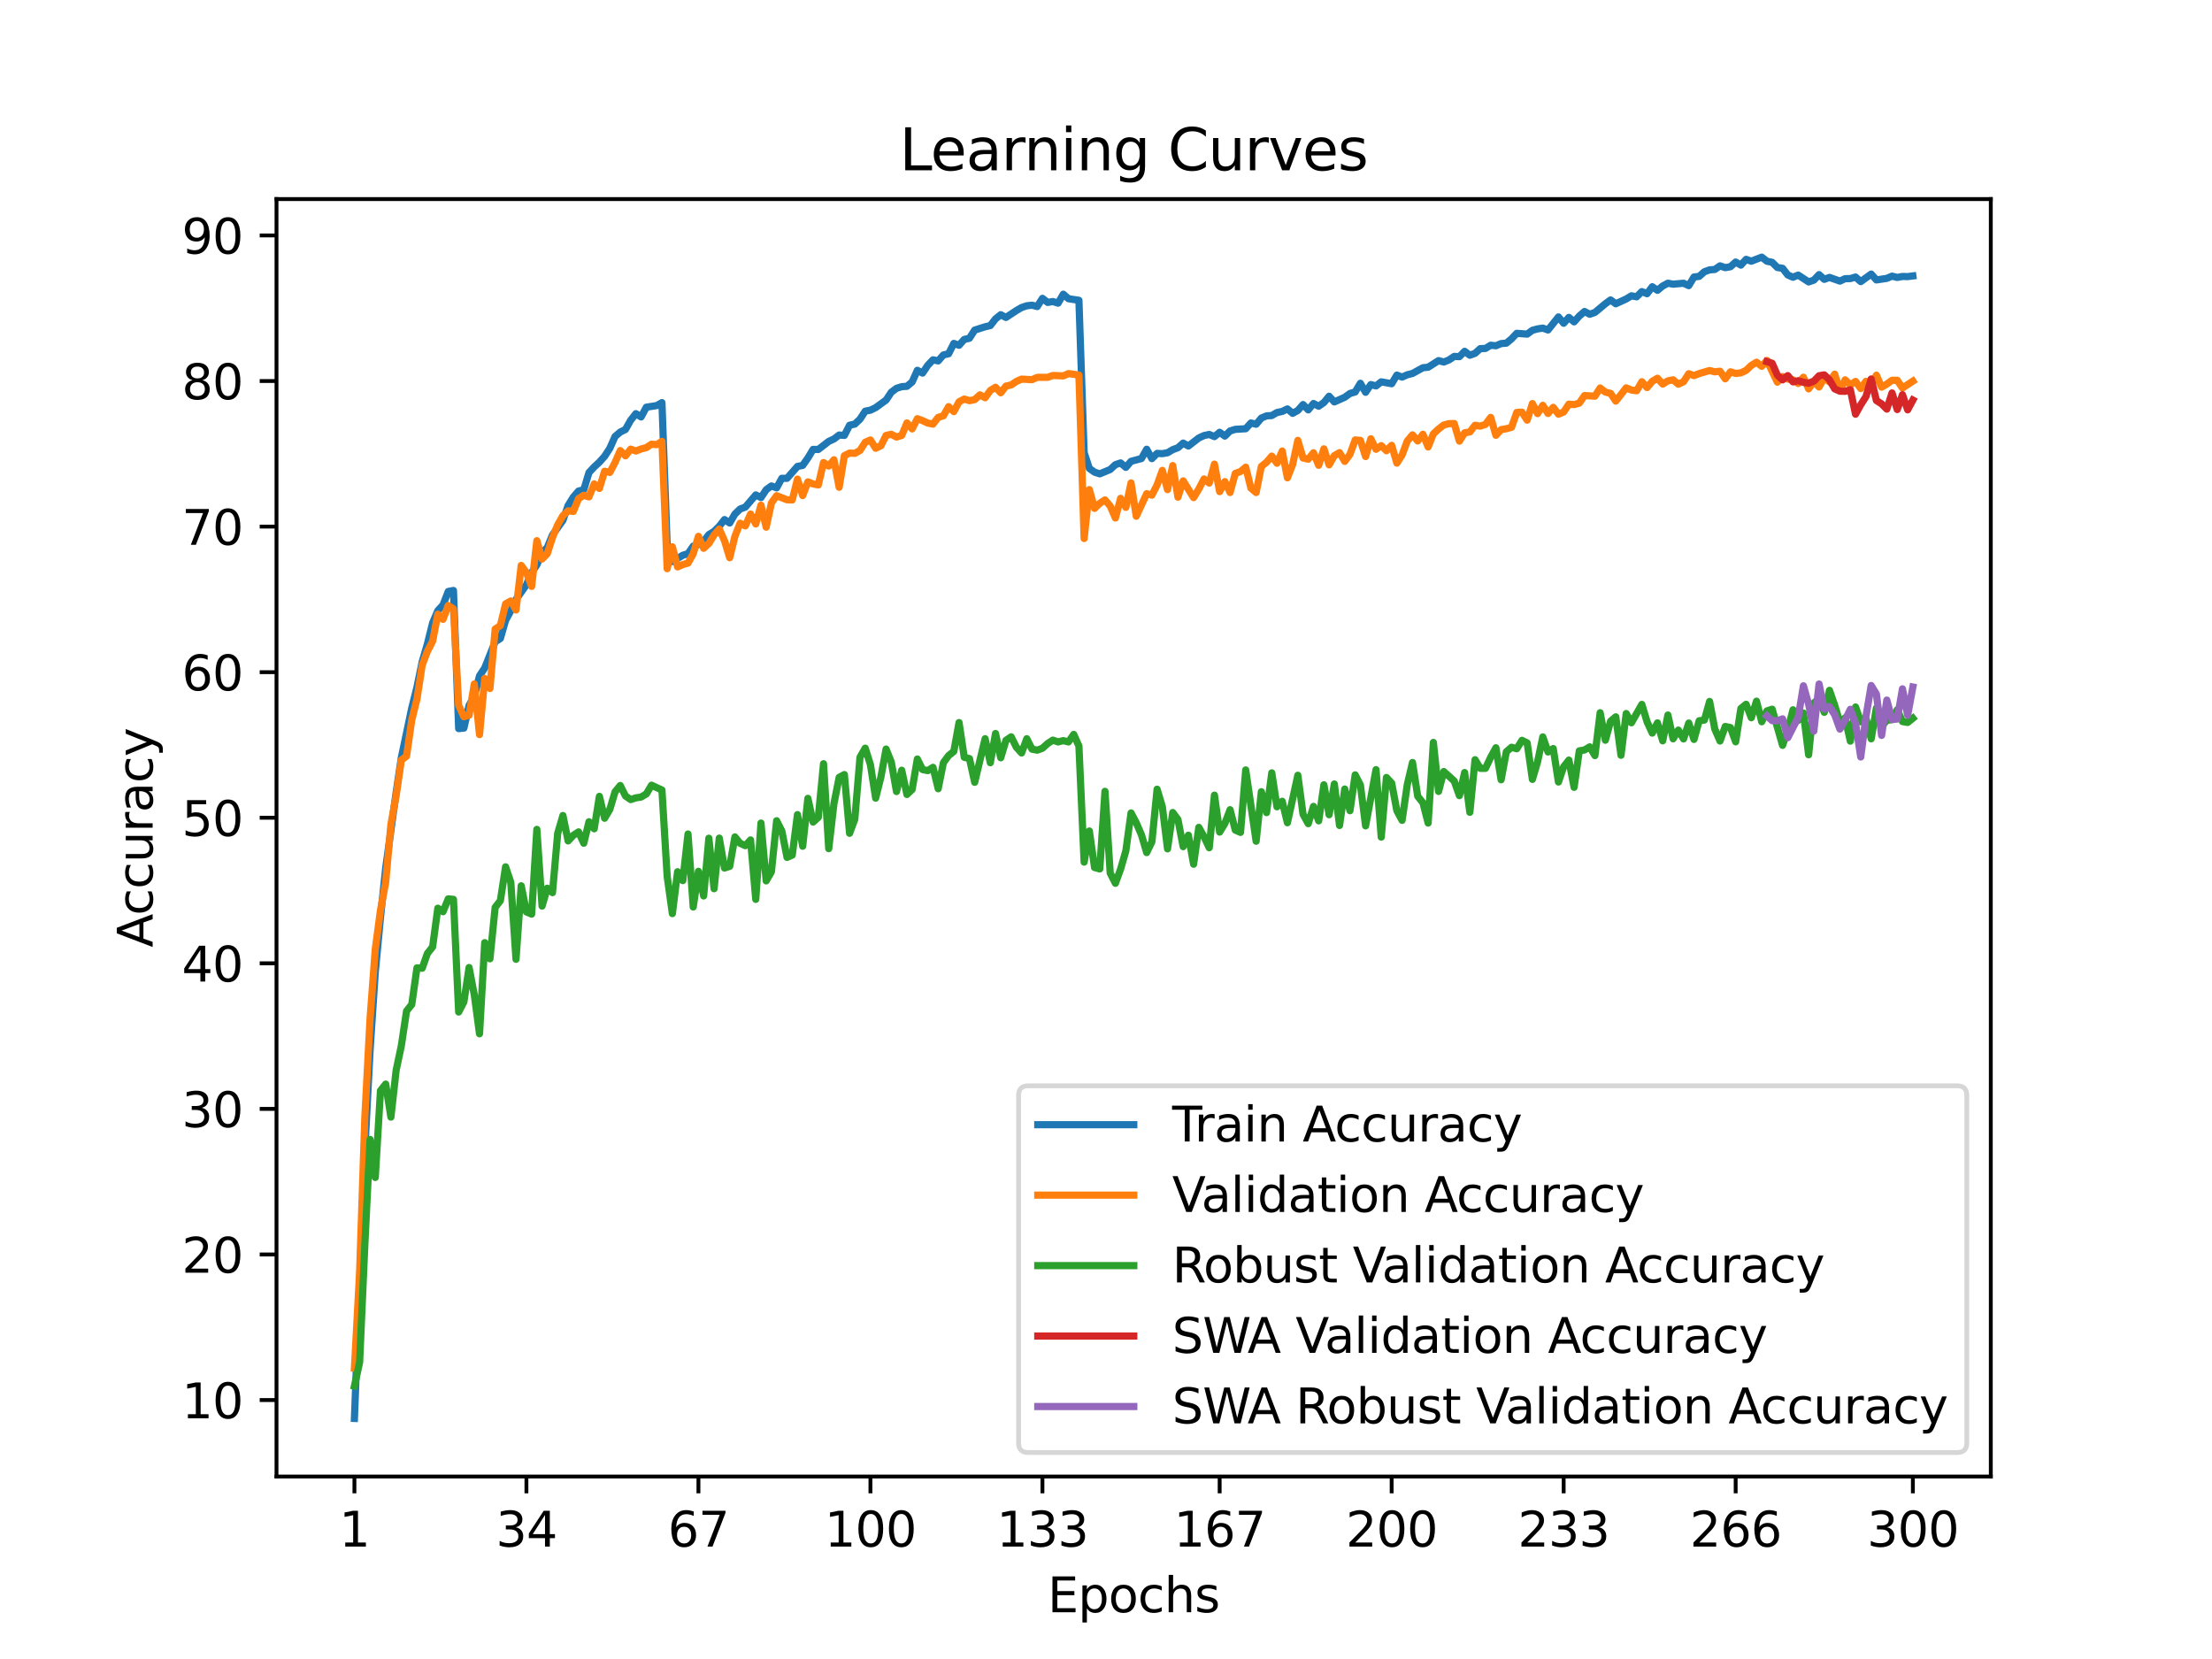 <?xml version="1.0" encoding="utf-8" standalone="no"?>
<!DOCTYPE svg PUBLIC "-//W3C//DTD SVG 1.1//EN"
  "http://www.w3.org/Graphics/SVG/1.1/DTD/svg11.dtd">
<svg xmlns:xlink="http://www.w3.org/1999/xlink" width="460.8pt" height="345.6pt" viewBox="0 0 460.8 345.6" xmlns="http://www.w3.org/2000/svg" version="1.1">
 <defs>
  <style type="text/css">*{stroke-linejoin: round; stroke-linecap: butt}</style>
 </defs>
 <g id="figure_1">
  <g id="patch_1">
   <path d="M 0 345.6 
L 460.8 345.6 
L 460.8 0 
L 0 0 
z
" style="fill: #ffffff"/>
  </g>
  <g id="axes_1">
   <g id="patch_2">
    <path d="M 57.6 307.584 
L 414.72 307.584 
L 414.72 41.472 
L 57.6 41.472 
z
" style="fill: #ffffff"/>
   </g>
   <g id="matplotlib.axis_1">
    <g id="xtick_1">
     <g id="line2d_1">
      <defs>
       <path id="m54028fb2bc" d="M 0 0 
L 0 3.5 
" style="stroke: #000000; stroke-width: 0.8"/>
      </defs>
      <g>
       <use xlink:href="#m54028fb2bc" x="73.833" y="307.584" style="stroke: #000000; stroke-width: 0.8"/>
      </g>
     </g>
     <g id="text_1">
      <!-- 1 -->
      <g transform="translate(70.651 322.182) scale(0.1 -0.1)">
       <defs>
        <path id="DejaVuSans-31" d="M 794 531 
L 1825 531 
L 1825 4091 
L 703 3866 
L 703 4441 
L 1819 4666 
L 2450 4666 
L 2450 531 
L 3481 531 
L 3481 0 
L 794 0 
L 794 531 
z
" transform="scale(0.016)"/>
       </defs>
       <use xlink:href="#DejaVuSans-31"/>
      </g>
     </g>
    </g>
    <g id="xtick_2">
     <g id="line2d_2">
      <g>
       <use xlink:href="#m54028fb2bc" x="109.664" y="307.584" style="stroke: #000000; stroke-width: 0.8"/>
      </g>
     </g>
     <g id="text_2">
      <!-- 34 -->
      <g transform="translate(103.302 322.182) scale(0.1 -0.1)">
       <defs>
        <path id="DejaVuSans-33" d="M 2597 2516 
Q 3050 2419 3304 2112 
Q 3559 1806 3559 1356 
Q 3559 666 3084 287 
Q 2609 -91 1734 -91 
Q 1441 -91 1130 -33 
Q 819 25 488 141 
L 488 750 
Q 750 597 1062 519 
Q 1375 441 1716 441 
Q 2309 441 2620 675 
Q 2931 909 2931 1356 
Q 2931 1769 2642 2001 
Q 2353 2234 1838 2234 
L 1294 2234 
L 1294 2753 
L 1863 2753 
Q 2328 2753 2575 2939 
Q 2822 3125 2822 3475 
Q 2822 3834 2567 4026 
Q 2313 4219 1838 4219 
Q 1578 4219 1281 4162 
Q 984 4106 628 3988 
L 628 4550 
Q 988 4650 1302 4700 
Q 1616 4750 1894 4750 
Q 2613 4750 3031 4423 
Q 3450 4097 3450 3541 
Q 3450 3153 3228 2886 
Q 3006 2619 2597 2516 
z
" transform="scale(0.016)"/>
        <path id="DejaVuSans-34" d="M 2419 4116 
L 825 1625 
L 2419 1625 
L 2419 4116 
z
M 2253 4666 
L 3047 4666 
L 3047 1625 
L 3713 1625 
L 3713 1100 
L 3047 1100 
L 3047 0 
L 2419 0 
L 2419 1100 
L 313 1100 
L 313 1709 
L 2253 4666 
z
" transform="scale(0.016)"/>
       </defs>
       <use xlink:href="#DejaVuSans-33"/>
       <use xlink:href="#DejaVuSans-34" x="63.623"/>
      </g>
     </g>
    </g>
    <g id="xtick_3">
     <g id="line2d_3">
      <g>
       <use xlink:href="#m54028fb2bc" x="145.496" y="307.584" style="stroke: #000000; stroke-width: 0.8"/>
      </g>
     </g>
     <g id="text_3">
      <!-- 67 -->
      <g transform="translate(139.133 322.182) scale(0.1 -0.1)">
       <defs>
        <path id="DejaVuSans-36" d="M 2113 2584 
Q 1688 2584 1439 2293 
Q 1191 2003 1191 1497 
Q 1191 994 1439 701 
Q 1688 409 2113 409 
Q 2538 409 2786 701 
Q 3034 994 3034 1497 
Q 3034 2003 2786 2293 
Q 2538 2584 2113 2584 
z
M 3366 4563 
L 3366 3988 
Q 3128 4100 2886 4159 
Q 2644 4219 2406 4219 
Q 1781 4219 1451 3797 
Q 1122 3375 1075 2522 
Q 1259 2794 1537 2939 
Q 1816 3084 2150 3084 
Q 2853 3084 3261 2657 
Q 3669 2231 3669 1497 
Q 3669 778 3244 343 
Q 2819 -91 2113 -91 
Q 1303 -91 875 529 
Q 447 1150 447 2328 
Q 447 3434 972 4092 
Q 1497 4750 2381 4750 
Q 2619 4750 2861 4703 
Q 3103 4656 3366 4563 
z
" transform="scale(0.016)"/>
        <path id="DejaVuSans-37" d="M 525 4666 
L 3525 4666 
L 3525 4397 
L 1831 0 
L 1172 0 
L 2766 4134 
L 525 4134 
L 525 4666 
z
" transform="scale(0.016)"/>
       </defs>
       <use xlink:href="#DejaVuSans-36"/>
       <use xlink:href="#DejaVuSans-37" x="63.623"/>
      </g>
     </g>
    </g>
    <g id="xtick_4">
     <g id="line2d_4">
      <g>
       <use xlink:href="#m54028fb2bc" x="181.327" y="307.584" style="stroke: #000000; stroke-width: 0.8"/>
      </g>
     </g>
     <g id="text_4">
      <!-- 100 -->
      <g transform="translate(171.783 322.182) scale(0.1 -0.1)">
       <defs>
        <path id="DejaVuSans-30" d="M 2034 4250 
Q 1547 4250 1301 3770 
Q 1056 3291 1056 2328 
Q 1056 1369 1301 889 
Q 1547 409 2034 409 
Q 2525 409 2770 889 
Q 3016 1369 3016 2328 
Q 3016 3291 2770 3770 
Q 2525 4250 2034 4250 
z
M 2034 4750 
Q 2819 4750 3233 4129 
Q 3647 3509 3647 2328 
Q 3647 1150 3233 529 
Q 2819 -91 2034 -91 
Q 1250 -91 836 529 
Q 422 1150 422 2328 
Q 422 3509 836 4129 
Q 1250 4750 2034 4750 
z
" transform="scale(0.016)"/>
       </defs>
       <use xlink:href="#DejaVuSans-31"/>
       <use xlink:href="#DejaVuSans-30" x="63.623"/>
       <use xlink:href="#DejaVuSans-30" x="127.246"/>
      </g>
     </g>
    </g>
    <g id="xtick_5">
     <g id="line2d_5">
      <g>
       <use xlink:href="#m54028fb2bc" x="217.158" y="307.584" style="stroke: #000000; stroke-width: 0.8"/>
      </g>
     </g>
     <g id="text_5">
      <!-- 133 -->
      <g transform="translate(207.615 322.182) scale(0.1 -0.1)">
       <use xlink:href="#DejaVuSans-31"/>
       <use xlink:href="#DejaVuSans-33" x="63.623"/>
       <use xlink:href="#DejaVuSans-33" x="127.246"/>
      </g>
     </g>
    </g>
    <g id="xtick_6">
     <g id="line2d_6">
      <g>
       <use xlink:href="#m54028fb2bc" x="254.076" y="307.584" style="stroke: #000000; stroke-width: 0.8"/>
      </g>
     </g>
     <g id="text_6">
      <!-- 167 -->
      <g transform="translate(244.532 322.182) scale(0.1 -0.1)">
       <use xlink:href="#DejaVuSans-31"/>
       <use xlink:href="#DejaVuSans-36" x="63.623"/>
       <use xlink:href="#DejaVuSans-37" x="127.246"/>
      </g>
     </g>
    </g>
    <g id="xtick_7">
     <g id="line2d_7">
      <g>
       <use xlink:href="#m54028fb2bc" x="289.907" y="307.584" style="stroke: #000000; stroke-width: 0.8"/>
      </g>
     </g>
     <g id="text_7">
      <!-- 200 -->
      <g transform="translate(280.363 322.182) scale(0.1 -0.1)">
       <defs>
        <path id="DejaVuSans-32" d="M 1228 531 
L 3431 531 
L 3431 0 
L 469 0 
L 469 531 
Q 828 903 1448 1529 
Q 2069 2156 2228 2338 
Q 2531 2678 2651 2914 
Q 2772 3150 2772 3378 
Q 2772 3750 2511 3984 
Q 2250 4219 1831 4219 
Q 1534 4219 1204 4116 
Q 875 4013 500 3803 
L 500 4441 
Q 881 4594 1212 4672 
Q 1544 4750 1819 4750 
Q 2544 4750 2975 4387 
Q 3406 4025 3406 3419 
Q 3406 3131 3298 2873 
Q 3191 2616 2906 2266 
Q 2828 2175 2409 1742 
Q 1991 1309 1228 531 
z
" transform="scale(0.016)"/>
       </defs>
       <use xlink:href="#DejaVuSans-32"/>
       <use xlink:href="#DejaVuSans-30" x="63.623"/>
       <use xlink:href="#DejaVuSans-30" x="127.246"/>
      </g>
     </g>
    </g>
    <g id="xtick_8">
     <g id="line2d_8">
      <g>
       <use xlink:href="#m54028fb2bc" x="325.739" y="307.584" style="stroke: #000000; stroke-width: 0.8"/>
      </g>
     </g>
     <g id="text_8">
      <!-- 233 -->
      <g transform="translate(316.195 322.182) scale(0.1 -0.1)">
       <use xlink:href="#DejaVuSans-32"/>
       <use xlink:href="#DejaVuSans-33" x="63.623"/>
       <use xlink:href="#DejaVuSans-33" x="127.246"/>
      </g>
     </g>
    </g>
    <g id="xtick_9">
     <g id="line2d_9">
      <g>
       <use xlink:href="#m54028fb2bc" x="361.57" y="307.584" style="stroke: #000000; stroke-width: 0.8"/>
      </g>
     </g>
     <g id="text_9">
      <!-- 266 -->
      <g transform="translate(352.026 322.182) scale(0.1 -0.1)">
       <use xlink:href="#DejaVuSans-32"/>
       <use xlink:href="#DejaVuSans-36" x="63.623"/>
       <use xlink:href="#DejaVuSans-36" x="127.246"/>
      </g>
     </g>
    </g>
    <g id="xtick_10">
     <g id="line2d_10">
      <g>
       <use xlink:href="#m54028fb2bc" x="398.487" y="307.584" style="stroke: #000000; stroke-width: 0.8"/>
      </g>
     </g>
     <g id="text_10">
      <!-- 300 -->
      <g transform="translate(388.944 322.182) scale(0.1 -0.1)">
       <use xlink:href="#DejaVuSans-33"/>
       <use xlink:href="#DejaVuSans-30" x="63.623"/>
       <use xlink:href="#DejaVuSans-30" x="127.246"/>
      </g>
     </g>
    </g>
    <g id="text_11">
     <!-- Epochs -->
     <g transform="translate(218.244 335.861) scale(0.1 -0.1)">
      <defs>
       <path id="DejaVuSans-45" d="M 628 4666 
L 3578 4666 
L 3578 4134 
L 1259 4134 
L 1259 2753 
L 3481 2753 
L 3481 2222 
L 1259 2222 
L 1259 531 
L 3634 531 
L 3634 0 
L 628 0 
L 628 4666 
z
" transform="scale(0.016)"/>
       <path id="DejaVuSans-70" d="M 1159 525 
L 1159 -1331 
L 581 -1331 
L 581 3500 
L 1159 3500 
L 1159 2969 
Q 1341 3281 1617 3432 
Q 1894 3584 2278 3584 
Q 2916 3584 3314 3078 
Q 3713 2572 3713 1747 
Q 3713 922 3314 415 
Q 2916 -91 2278 -91 
Q 1894 -91 1617 61 
Q 1341 213 1159 525 
z
M 3116 1747 
Q 3116 2381 2855 2742 
Q 2594 3103 2138 3103 
Q 1681 3103 1420 2742 
Q 1159 2381 1159 1747 
Q 1159 1113 1420 752 
Q 1681 391 2138 391 
Q 2594 391 2855 752 
Q 3116 1113 3116 1747 
z
" transform="scale(0.016)"/>
       <path id="DejaVuSans-6f" d="M 1959 3097 
Q 1497 3097 1228 2736 
Q 959 2375 959 1747 
Q 959 1119 1226 758 
Q 1494 397 1959 397 
Q 2419 397 2687 759 
Q 2956 1122 2956 1747 
Q 2956 2369 2687 2733 
Q 2419 3097 1959 3097 
z
M 1959 3584 
Q 2709 3584 3137 3096 
Q 3566 2609 3566 1747 
Q 3566 888 3137 398 
Q 2709 -91 1959 -91 
Q 1206 -91 779 398 
Q 353 888 353 1747 
Q 353 2609 779 3096 
Q 1206 3584 1959 3584 
z
" transform="scale(0.016)"/>
       <path id="DejaVuSans-63" d="M 3122 3366 
L 3122 2828 
Q 2878 2963 2633 3030 
Q 2388 3097 2138 3097 
Q 1578 3097 1268 2742 
Q 959 2388 959 1747 
Q 959 1106 1268 751 
Q 1578 397 2138 397 
Q 2388 397 2633 464 
Q 2878 531 3122 666 
L 3122 134 
Q 2881 22 2623 -34 
Q 2366 -91 2075 -91 
Q 1284 -91 818 406 
Q 353 903 353 1747 
Q 353 2603 823 3093 
Q 1294 3584 2113 3584 
Q 2378 3584 2631 3529 
Q 2884 3475 3122 3366 
z
" transform="scale(0.016)"/>
       <path id="DejaVuSans-68" d="M 3513 2113 
L 3513 0 
L 2938 0 
L 2938 2094 
Q 2938 2591 2744 2837 
Q 2550 3084 2163 3084 
Q 1697 3084 1428 2787 
Q 1159 2491 1159 1978 
L 1159 0 
L 581 0 
L 581 4863 
L 1159 4863 
L 1159 2956 
Q 1366 3272 1645 3428 
Q 1925 3584 2291 3584 
Q 2894 3584 3203 3211 
Q 3513 2838 3513 2113 
z
" transform="scale(0.016)"/>
       <path id="DejaVuSans-73" d="M 2834 3397 
L 2834 2853 
Q 2591 2978 2328 3040 
Q 2066 3103 1784 3103 
Q 1356 3103 1142 2972 
Q 928 2841 928 2578 
Q 928 2378 1081 2264 
Q 1234 2150 1697 2047 
L 1894 2003 
Q 2506 1872 2764 1633 
Q 3022 1394 3022 966 
Q 3022 478 2636 193 
Q 2250 -91 1575 -91 
Q 1294 -91 989 -36 
Q 684 19 347 128 
L 347 722 
Q 666 556 975 473 
Q 1284 391 1588 391 
Q 1994 391 2212 530 
Q 2431 669 2431 922 
Q 2431 1156 2273 1281 
Q 2116 1406 1581 1522 
L 1381 1569 
Q 847 1681 609 1914 
Q 372 2147 372 2553 
Q 372 3047 722 3315 
Q 1072 3584 1716 3584 
Q 2034 3584 2315 3537 
Q 2597 3491 2834 3397 
z
" transform="scale(0.016)"/>
      </defs>
      <use xlink:href="#DejaVuSans-45"/>
      <use xlink:href="#DejaVuSans-70" x="63.184"/>
      <use xlink:href="#DejaVuSans-6f" x="126.66"/>
      <use xlink:href="#DejaVuSans-63" x="187.842"/>
      <use xlink:href="#DejaVuSans-68" x="242.822"/>
      <use xlink:href="#DejaVuSans-73" x="306.201"/>
     </g>
    </g>
   </g>
   <g id="matplotlib.axis_2">
    <g id="ytick_1">
     <g id="line2d_11">
      <defs>
       <path id="m54126b8bbd" d="M 0 0 
L -3.5 0 
" style="stroke: #000000; stroke-width: 0.8"/>
      </defs>
      <g>
       <use xlink:href="#m54126b8bbd" x="57.6" y="291.655" style="stroke: #000000; stroke-width: 0.8"/>
      </g>
     </g>
     <g id="text_12">
      <!-- 10 -->
      <g transform="translate(37.875 295.454) scale(0.1 -0.1)">
       <use xlink:href="#DejaVuSans-31"/>
       <use xlink:href="#DejaVuSans-30" x="63.623"/>
      </g>
     </g>
    </g>
    <g id="ytick_2">
     <g id="line2d_12">
      <g>
       <use xlink:href="#m54126b8bbd" x="57.6" y="261.329" style="stroke: #000000; stroke-width: 0.8"/>
      </g>
     </g>
     <g id="text_13">
      <!-- 20 -->
      <g transform="translate(37.875 265.128) scale(0.1 -0.1)">
       <use xlink:href="#DejaVuSans-32"/>
       <use xlink:href="#DejaVuSans-30" x="63.623"/>
      </g>
     </g>
    </g>
    <g id="ytick_3">
     <g id="line2d_13">
      <g>
       <use xlink:href="#m54126b8bbd" x="57.6" y="231.002" style="stroke: #000000; stroke-width: 0.8"/>
      </g>
     </g>
     <g id="text_14">
      <!-- 30 -->
      <g transform="translate(37.875 234.802) scale(0.1 -0.1)">
       <use xlink:href="#DejaVuSans-33"/>
       <use xlink:href="#DejaVuSans-30" x="63.623"/>
      </g>
     </g>
    </g>
    <g id="ytick_4">
     <g id="line2d_14">
      <g>
       <use xlink:href="#m54126b8bbd" x="57.6" y="200.676" style="stroke: #000000; stroke-width: 0.8"/>
      </g>
     </g>
     <g id="text_15">
      <!-- 40 -->
      <g transform="translate(37.875 204.475) scale(0.1 -0.1)">
       <use xlink:href="#DejaVuSans-34"/>
       <use xlink:href="#DejaVuSans-30" x="63.623"/>
      </g>
     </g>
    </g>
    <g id="ytick_5">
     <g id="line2d_15">
      <g>
       <use xlink:href="#m54126b8bbd" x="57.6" y="170.349" style="stroke: #000000; stroke-width: 0.8"/>
      </g>
     </g>
     <g id="text_16">
      <!-- 50 -->
      <g transform="translate(37.875 174.149) scale(0.1 -0.1)">
       <defs>
        <path id="DejaVuSans-35" d="M 691 4666 
L 3169 4666 
L 3169 4134 
L 1269 4134 
L 1269 2991 
Q 1406 3038 1543 3061 
Q 1681 3084 1819 3084 
Q 2600 3084 3056 2656 
Q 3513 2228 3513 1497 
Q 3513 744 3044 326 
Q 2575 -91 1722 -91 
Q 1428 -91 1123 -41 
Q 819 9 494 109 
L 494 744 
Q 775 591 1075 516 
Q 1375 441 1709 441 
Q 2250 441 2565 725 
Q 2881 1009 2881 1497 
Q 2881 1984 2565 2268 
Q 2250 2553 1709 2553 
Q 1456 2553 1204 2497 
Q 953 2441 691 2322 
L 691 4666 
z
" transform="scale(0.016)"/>
       </defs>
       <use xlink:href="#DejaVuSans-35"/>
       <use xlink:href="#DejaVuSans-30" x="63.623"/>
      </g>
     </g>
    </g>
    <g id="ytick_6">
     <g id="line2d_16">
      <g>
       <use xlink:href="#m54126b8bbd" x="57.6" y="140.023" style="stroke: #000000; stroke-width: 0.8"/>
      </g>
     </g>
     <g id="text_17">
      <!-- 60 -->
      <g transform="translate(37.875 143.822) scale(0.1 -0.1)">
       <use xlink:href="#DejaVuSans-36"/>
       <use xlink:href="#DejaVuSans-30" x="63.623"/>
      </g>
     </g>
    </g>
    <g id="ytick_7">
     <g id="line2d_17">
      <g>
       <use xlink:href="#m54126b8bbd" x="57.6" y="109.697" style="stroke: #000000; stroke-width: 0.8"/>
      </g>
     </g>
     <g id="text_18">
      <!-- 70 -->
      <g transform="translate(37.875 113.496) scale(0.1 -0.1)">
       <use xlink:href="#DejaVuSans-37"/>
       <use xlink:href="#DejaVuSans-30" x="63.623"/>
      </g>
     </g>
    </g>
    <g id="ytick_8">
     <g id="line2d_18">
      <g>
       <use xlink:href="#m54126b8bbd" x="57.6" y="79.37" style="stroke: #000000; stroke-width: 0.8"/>
      </g>
     </g>
     <g id="text_19">
      <!-- 80 -->
      <g transform="translate(37.875 83.169) scale(0.1 -0.1)">
       <defs>
        <path id="DejaVuSans-38" d="M 2034 2216 
Q 1584 2216 1326 1975 
Q 1069 1734 1069 1313 
Q 1069 891 1326 650 
Q 1584 409 2034 409 
Q 2484 409 2743 651 
Q 3003 894 3003 1313 
Q 3003 1734 2745 1975 
Q 2488 2216 2034 2216 
z
M 1403 2484 
Q 997 2584 770 2862 
Q 544 3141 544 3541 
Q 544 4100 942 4425 
Q 1341 4750 2034 4750 
Q 2731 4750 3128 4425 
Q 3525 4100 3525 3541 
Q 3525 3141 3298 2862 
Q 3072 2584 2669 2484 
Q 3125 2378 3379 2068 
Q 3634 1759 3634 1313 
Q 3634 634 3220 271 
Q 2806 -91 2034 -91 
Q 1263 -91 848 271 
Q 434 634 434 1313 
Q 434 1759 690 2068 
Q 947 2378 1403 2484 
z
M 1172 3481 
Q 1172 3119 1398 2916 
Q 1625 2713 2034 2713 
Q 2441 2713 2670 2916 
Q 2900 3119 2900 3481 
Q 2900 3844 2670 4047 
Q 2441 4250 2034 4250 
Q 1625 4250 1398 4047 
Q 1172 3844 1172 3481 
z
" transform="scale(0.016)"/>
       </defs>
       <use xlink:href="#DejaVuSans-38"/>
       <use xlink:href="#DejaVuSans-30" x="63.623"/>
      </g>
     </g>
    </g>
    <g id="ytick_9">
     <g id="line2d_19">
      <g>
       <use xlink:href="#m54126b8bbd" x="57.6" y="49.044" style="stroke: #000000; stroke-width: 0.8"/>
      </g>
     </g>
     <g id="text_20">
      <!-- 90 -->
      <g transform="translate(37.875 52.843) scale(0.1 -0.1)">
       <defs>
        <path id="DejaVuSans-39" d="M 703 97 
L 703 672 
Q 941 559 1184 500 
Q 1428 441 1663 441 
Q 2288 441 2617 861 
Q 2947 1281 2994 2138 
Q 2813 1869 2534 1725 
Q 2256 1581 1919 1581 
Q 1219 1581 811 2004 
Q 403 2428 403 3163 
Q 403 3881 828 4315 
Q 1253 4750 1959 4750 
Q 2769 4750 3195 4129 
Q 3622 3509 3622 2328 
Q 3622 1225 3098 567 
Q 2575 -91 1691 -91 
Q 1453 -91 1209 -44 
Q 966 3 703 97 
z
M 1959 2075 
Q 2384 2075 2632 2365 
Q 2881 2656 2881 3163 
Q 2881 3666 2632 3958 
Q 2384 4250 1959 4250 
Q 1534 4250 1286 3958 
Q 1038 3666 1038 3163 
Q 1038 2656 1286 2365 
Q 1534 2075 1959 2075 
z
" transform="scale(0.016)"/>
       </defs>
       <use xlink:href="#DejaVuSans-39"/>
       <use xlink:href="#DejaVuSans-30" x="63.623"/>
      </g>
     </g>
    </g>
    <g id="text_21">
     <!-- Accuracy -->
     <g transform="translate(31.795 197.356) rotate(-90) scale(0.1 -0.1)">
      <defs>
       <path id="DejaVuSans-41" d="M 2188 4044 
L 1331 1722 
L 3047 1722 
L 2188 4044 
z
M 1831 4666 
L 2547 4666 
L 4325 0 
L 3669 0 
L 3244 1197 
L 1141 1197 
L 716 0 
L 50 0 
L 1831 4666 
z
" transform="scale(0.016)"/>
       <path id="DejaVuSans-75" d="M 544 1381 
L 544 3500 
L 1119 3500 
L 1119 1403 
Q 1119 906 1312 657 
Q 1506 409 1894 409 
Q 2359 409 2629 706 
Q 2900 1003 2900 1516 
L 2900 3500 
L 3475 3500 
L 3475 0 
L 2900 0 
L 2900 538 
Q 2691 219 2414 64 
Q 2138 -91 1772 -91 
Q 1169 -91 856 284 
Q 544 659 544 1381 
z
M 1991 3584 
L 1991 3584 
z
" transform="scale(0.016)"/>
       <path id="DejaVuSans-72" d="M 2631 2963 
Q 2534 3019 2420 3045 
Q 2306 3072 2169 3072 
Q 1681 3072 1420 2755 
Q 1159 2438 1159 1844 
L 1159 0 
L 581 0 
L 581 3500 
L 1159 3500 
L 1159 2956 
Q 1341 3275 1631 3429 
Q 1922 3584 2338 3584 
Q 2397 3584 2469 3576 
Q 2541 3569 2628 3553 
L 2631 2963 
z
" transform="scale(0.016)"/>
       <path id="DejaVuSans-61" d="M 2194 1759 
Q 1497 1759 1228 1600 
Q 959 1441 959 1056 
Q 959 750 1161 570 
Q 1363 391 1709 391 
Q 2188 391 2477 730 
Q 2766 1069 2766 1631 
L 2766 1759 
L 2194 1759 
z
M 3341 1997 
L 3341 0 
L 2766 0 
L 2766 531 
Q 2569 213 2275 61 
Q 1981 -91 1556 -91 
Q 1019 -91 701 211 
Q 384 513 384 1019 
Q 384 1609 779 1909 
Q 1175 2209 1959 2209 
L 2766 2209 
L 2766 2266 
Q 2766 2663 2505 2880 
Q 2244 3097 1772 3097 
Q 1472 3097 1187 3025 
Q 903 2953 641 2809 
L 641 3341 
Q 956 3463 1253 3523 
Q 1550 3584 1831 3584 
Q 2591 3584 2966 3190 
Q 3341 2797 3341 1997 
z
" transform="scale(0.016)"/>
       <path id="DejaVuSans-79" d="M 2059 -325 
Q 1816 -950 1584 -1140 
Q 1353 -1331 966 -1331 
L 506 -1331 
L 506 -850 
L 844 -850 
Q 1081 -850 1212 -737 
Q 1344 -625 1503 -206 
L 1606 56 
L 191 3500 
L 800 3500 
L 1894 763 
L 2988 3500 
L 3597 3500 
L 2059 -325 
z
" transform="scale(0.016)"/>
      </defs>
      <use xlink:href="#DejaVuSans-41"/>
      <use xlink:href="#DejaVuSans-63" x="66.658"/>
      <use xlink:href="#DejaVuSans-63" x="121.639"/>
      <use xlink:href="#DejaVuSans-75" x="176.619"/>
      <use xlink:href="#DejaVuSans-72" x="239.998"/>
      <use xlink:href="#DejaVuSans-61" x="281.111"/>
      <use xlink:href="#DejaVuSans-63" x="342.391"/>
      <use xlink:href="#DejaVuSans-79" x="397.371"/>
     </g>
    </g>
   </g>
   <g id="line2d_20">
    <path d="M 73.833 295.488 
L 76.004 239.583 
L 77.09 218.876 
L 78.176 202.562 
L 79.262 191.106 
L 80.348 180.828 
L 82.519 165.122 
L 83.605 157.835 
L 85.777 147.502 
L 86.862 143.145 
L 87.948 137.863 
L 89.034 134.155 
L 90.12 129.773 
L 91.206 127.208 
L 92.291 126.023 
L 93.377 123.215 
L 94.463 123.008 
L 95.549 151.781 
L 96.635 151.678 
L 97.72 146.937 
L 98.806 144.992 
L 99.892 140.792 
L 100.978 139.145 
L 103.149 133.693 
L 104.235 133.007 
L 105.321 129.232 
L 106.407 127.239 
L 107.493 124.862 
L 109.664 121.829 
L 110.75 119.264 
L 111.836 117.678 
L 112.922 115.144 
L 114.007 114.074 
L 115.093 111.442 
L 117.265 108.397 
L 118.351 105.297 
L 119.436 103.547 
L 120.522 102.289 
L 121.608 102.04 
L 122.694 98.441 
L 123.78 97.274 
L 124.865 96.272 
L 125.951 95.056 
L 127.037 93.391 
L 128.123 90.935 
L 129.209 90.005 
L 130.294 89.47 
L 131.38 87.544 
L 132.466 86.176 
L 133.552 86.857 
L 134.638 84.827 
L 136.809 84.493 
L 137.895 83.873 
L 138.981 113.612 
L 140.067 116.985 
L 142.238 115.672 
L 143.324 115.344 
L 144.41 113.77 
L 145.496 113.43 
L 146.581 112.81 
L 147.667 111.363 
L 148.753 110.701 
L 149.839 109.637 
L 150.925 108.239 
L 152.01 108.944 
L 153.096 107.084 
L 154.182 106.039 
L 155.268 105.638 
L 157.439 103.097 
L 158.525 103.656 
L 159.611 102.015 
L 160.697 101.231 
L 161.783 101.626 
L 162.868 99.639 
L 163.954 99.645 
L 166.126 97.165 
L 167.212 96.952 
L 168.297 95.408 
L 169.383 93.616 
L 170.469 93.634 
L 172.641 91.95 
L 173.726 91.446 
L 174.812 90.625 
L 175.898 90.704 
L 176.984 88.583 
L 178.07 88.346 
L 179.155 87.319 
L 180.241 85.653 
L 181.327 85.447 
L 182.413 84.918 
L 184.584 83.344 
L 185.67 81.709 
L 186.756 80.9 
L 187.842 80.548 
L 188.928 80.475 
L 190.013 79.575 
L 191.099 77.144 
L 192.185 77.722 
L 193.271 76.099 
L 194.357 74.956 
L 195.442 75.181 
L 196.528 73.941 
L 197.614 73.692 
L 198.7 71.54 
L 199.786 71.929 
L 200.871 70.708 
L 201.957 70.459 
L 203.043 68.769 
L 205.215 68.076 
L 206.3 67.821 
L 207.386 66.429 
L 208.472 65.56 
L 209.558 66.131 
L 211.729 64.697 
L 212.815 64.065 
L 213.901 63.7 
L 214.987 63.578 
L 216.073 63.858 
L 217.158 62.15 
L 218.244 63.001 
L 219.33 62.813 
L 220.416 63.153 
L 221.502 61.287 
L 222.587 62.229 
L 224.759 62.557 
L 225.845 94.296 
L 226.931 97.584 
L 228.016 98.356 
L 229.102 98.709 
L 231.274 97.809 
L 232.36 96.8 
L 233.445 96.436 
L 234.531 97.36 
L 235.617 96.101 
L 237.789 95.524 
L 238.875 93.585 
L 239.96 95.542 
L 241.046 94.448 
L 242.132 94.503 
L 243.218 94.314 
L 244.304 93.67 
L 245.389 93.269 
L 246.475 92.303 
L 247.561 92.917 
L 249.733 91.239 
L 250.818 90.735 
L 251.904 90.504 
L 252.99 90.953 
L 254.076 90.054 
L 255.162 90.844 
L 256.247 89.78 
L 257.333 89.44 
L 259.505 89.312 
L 260.591 88.115 
L 261.676 88.376 
L 262.762 87.088 
L 263.848 86.632 
L 264.934 86.565 
L 266.02 85.933 
L 267.105 85.714 
L 268.191 85.185 
L 269.277 86.103 
L 270.363 85.508 
L 271.449 84.28 
L 272.534 85.386 
L 273.62 84.061 
L 274.706 84.62 
L 275.792 83.86 
L 276.878 82.542 
L 277.963 83.727 
L 280.135 82.76 
L 281.221 81.964 
L 282.307 81.66 
L 283.392 79.843 
L 284.478 81.721 
L 285.564 80.116 
L 286.65 80.396 
L 287.736 79.545 
L 289.907 79.934 
L 290.993 78.141 
L 292.079 78.554 
L 293.165 78.074 
L 294.25 77.801 
L 296.422 76.603 
L 297.508 76.5 
L 299.679 75.12 
L 300.765 75.418 
L 301.851 74.981 
L 302.937 74.245 
L 304.023 74.3 
L 305.108 73.188 
L 306.194 74.002 
L 307.28 73.607 
L 308.366 72.622 
L 309.452 72.586 
L 310.537 71.923 
L 311.623 72.027 
L 312.709 71.577 
L 313.795 71.486 
L 314.881 70.592 
L 315.966 69.437 
L 318.138 69.602 
L 319.224 68.805 
L 320.31 68.514 
L 321.395 68.356 
L 322.481 68.739 
L 324.653 66.022 
L 325.739 67.341 
L 326.824 66.119 
L 327.91 67.049 
L 328.996 65.839 
L 330.082 64.891 
L 331.168 65.463 
L 332.253 65.086 
L 334.425 63.274 
L 335.511 62.484 
L 336.597 63.281 
L 338.768 62.284 
L 339.854 61.621 
L 340.94 61.834 
L 342.026 60.746 
L 343.111 61.184 
L 344.197 59.731 
L 345.283 60.479 
L 346.369 59.579 
L 347.455 58.996 
L 348.54 59.202 
L 350.712 59.002 
L 351.798 59.506 
L 352.884 57.707 
L 353.969 57.573 
L 355.055 56.607 
L 356.141 56.218 
L 357.227 56.133 
L 358.313 55.379 
L 359.398 55.756 
L 360.484 55.562 
L 361.57 54.589 
L 362.656 55.227 
L 363.742 54.03 
L 364.827 54.413 
L 366.999 53.568 
L 368.085 54.419 
L 369.171 54.644 
L 370.256 55.726 
L 371.342 55.896 
L 372.428 57.276 
L 373.514 57.756 
L 374.6 57.306 
L 376.771 58.728 
L 377.857 58.357 
L 378.943 57.209 
L 380.029 58.193 
L 381.114 57.792 
L 383.286 58.558 
L 384.372 58.054 
L 385.458 58.035 
L 386.543 57.713 
L 387.629 58.667 
L 389.801 57.093 
L 390.887 58.315 
L 393.058 57.987 
L 394.144 57.525 
L 395.23 57.798 
L 396.316 57.592 
L 397.401 57.622 
L 398.487 57.482 
L 398.487 57.482 
" clip-path="url(#pba5eaf394d)" style="fill: none; stroke: #1f77b4; stroke-width: 1.5; stroke-linecap: square"/>
   </g>
   <g id="line2d_21">
    <path d="M 73.833 285.014 
L 74.919 264.998 
L 76.004 232.701 
L 77.09 212.2 
L 78.176 197.734 
L 79.262 189.607 
L 80.348 183.814 
L 81.433 171.775 
L 82.519 165.77 
L 83.605 158.34 
L 84.691 157.521 
L 85.777 150 
L 86.862 145.633 
L 87.948 138.567 
L 89.034 135.686 
L 90.12 133.594 
L 91.206 127.953 
L 92.291 129.014 
L 93.377 126.133 
L 94.463 126.831 
L 95.549 146.937 
L 96.635 149.303 
L 97.72 149 
L 98.806 142.479 
L 99.892 153.033 
L 100.978 141.327 
L 102.064 143.42 
L 103.149 131.046 
L 104.235 130.318 
L 105.321 125.8 
L 106.407 125.193 
L 107.493 127.074 
L 108.578 117.794 
L 109.664 119.28 
L 110.75 122.161 
L 111.836 112.638 
L 112.922 116.459 
L 114.007 115.337 
L 115.093 111.971 
L 116.179 109.333 
L 117.265 107.422 
L 118.351 106.421 
L 119.436 106.543 
L 120.522 103.874 
L 121.608 103.176 
L 122.694 103.51 
L 123.78 100.811 
L 124.865 101.751 
L 125.951 98.172 
L 127.037 98.415 
L 128.123 96.353 
L 129.209 93.866 
L 130.294 94.958 
L 131.38 93.563 
L 132.466 93.957 
L 133.552 93.533 
L 134.638 93.26 
L 135.723 92.532 
L 136.809 92.623 
L 137.895 91.956 
L 138.981 118.461 
L 140.067 113.912 
L 141.152 118.097 
L 142.238 117.612 
L 143.324 117.308 
L 144.41 115.368 
L 145.496 111.728 
L 146.581 114.215 
L 147.667 113.214 
L 148.753 111.455 
L 149.839 110.212 
L 150.925 112.638 
L 152.01 116.186 
L 153.096 111.728 
L 154.182 108.999 
L 155.268 109.545 
L 156.354 107.088 
L 157.439 109.151 
L 158.525 105.239 
L 159.611 109.818 
L 160.697 104.784 
L 161.783 103.267 
L 163.954 104.116 
L 165.04 104.147 
L 166.126 99.81 
L 167.212 103.237 
L 168.297 100.386 
L 169.383 100.811 
L 170.469 101.023 
L 171.555 96.353 
L 172.641 97.081 
L 173.726 95.777 
L 174.812 101.508 
L 175.898 94.928 
L 176.984 94.382 
L 178.07 94.442 
L 179.155 93.836 
L 180.241 92.137 
L 181.327 91.652 
L 182.413 93.381 
L 183.499 92.865 
L 184.584 90.712 
L 185.67 90.47 
L 186.756 91.046 
L 187.842 90.712 
L 188.928 88.104 
L 190.013 89.347 
L 191.099 87.225 
L 192.185 87.619 
L 193.271 88.134 
L 194.357 88.347 
L 195.442 86.952 
L 196.528 86.618 
L 197.614 84.708 
L 198.7 85.739 
L 199.786 83.707 
L 200.871 83.131 
L 201.957 83.464 
L 203.043 83.252 
L 204.129 82.251 
L 205.215 82.858 
L 206.3 81.341 
L 207.386 80.674 
L 208.472 81.826 
L 209.558 80.431 
L 210.644 80.189 
L 211.729 79.461 
L 212.815 78.976 
L 214.987 79.097 
L 216.073 78.612 
L 218.244 78.612 
L 219.33 78.218 
L 221.502 78.309 
L 222.587 77.823 
L 224.759 78.127 
L 225.845 112.183 
L 226.931 101.994 
L 228.016 105.906 
L 229.102 104.844 
L 230.188 104.147 
L 231.274 105.42 
L 232.36 107.907 
L 233.445 103.813 
L 234.531 105.693 
L 235.617 100.599 
L 236.703 107.543 
L 238.875 102.843 
L 239.96 103.146 
L 241.046 101.023 
L 242.132 97.99 
L 243.218 101.994 
L 244.304 96.99 
L 245.389 103.571 
L 246.475 100.174 
L 248.647 103.662 
L 249.733 101.872 
L 250.818 99.78 
L 251.904 100.629 
L 252.99 96.686 
L 254.076 102.418 
L 255.162 100.326 
L 256.247 102.6 
L 257.333 98.627 
L 258.419 98.233 
L 259.505 97.323 
L 260.591 101.69 
L 261.676 102.6 
L 262.762 97.172 
L 263.848 96.292 
L 264.934 95.018 
L 266.02 96.504 
L 267.105 93.957 
L 268.191 99.537 
L 269.277 96.777 
L 270.363 91.743 
L 271.449 95.413 
L 272.534 95.655 
L 273.62 94.321 
L 274.706 96.929 
L 275.792 93.502 
L 276.878 96.838 
L 277.963 94.928 
L 279.049 94.291 
L 280.135 96.11 
L 281.221 94.655 
L 282.307 91.652 
L 283.392 91.743 
L 284.478 95.109 
L 285.564 91.41 
L 286.65 93.593 
L 287.736 92.835 
L 288.821 93.896 
L 289.907 92.774 
L 290.993 96.474 
L 292.079 94.776 
L 293.165 91.865 
L 294.25 90.591 
L 295.336 91.865 
L 296.422 90.47 
L 297.508 93.108 
L 298.594 90.379 
L 299.679 89.378 
L 300.765 88.529 
L 301.851 88.256 
L 302.937 88.225 
L 304.023 91.895 
L 305.108 90.166 
L 306.194 89.984 
L 307.28 88.589 
L 308.366 88.771 
L 309.452 88.407 
L 310.537 86.952 
L 311.623 90.682 
L 312.709 89.499 
L 313.795 89.317 
L 314.881 89.014 
L 315.966 85.921 
L 317.052 85.86 
L 318.138 87.528 
L 319.224 84.071 
L 320.31 86.163 
L 321.395 84.435 
L 322.481 86.133 
L 323.567 84.859 
L 324.653 86.284 
L 325.739 85.83 
L 326.824 84.192 
L 327.91 84.283 
L 328.996 83.98 
L 330.082 82.403 
L 332.253 82.524 
L 333.339 80.826 
L 334.425 81.675 
L 335.511 81.948 
L 336.597 83.555 
L 338.768 80.795 
L 339.854 81.25 
L 340.94 81.402 
L 342.026 79.522 
L 343.111 80.735 
L 344.197 79.431 
L 345.283 78.794 
L 346.369 80.007 
L 347.455 79.34 
L 348.54 79.127 
L 349.626 80.037 
L 350.712 79.522 
L 351.798 77.854 
L 352.884 78.248 
L 353.969 77.823 
L 356.141 77.187 
L 357.227 77.459 
L 358.313 77.338 
L 359.398 78.915 
L 360.484 77.459 
L 361.57 77.793 
L 362.656 77.672 
L 363.742 77.156 
L 364.827 76.125 
L 365.913 75.458 
L 366.999 76.307 
L 368.085 75.094 
L 370.256 79.613 
L 371.342 78.43 
L 372.428 78.976 
L 373.514 79.127 
L 374.6 79.886 
L 375.685 78.582 
L 376.771 81.008 
L 377.857 79.491 
L 378.943 80.613 
L 380.029 78.733 
L 381.114 79.552 
L 382.2 77.945 
L 383.286 81.402 
L 384.372 79.127 
L 385.458 80.159 
L 386.543 79.461 
L 387.629 80.947 
L 388.715 79.431 
L 389.801 80.34 
L 390.887 78.157 
L 391.972 80.644 
L 393.058 80.007 
L 394.144 79.218 
L 395.23 79.218 
L 396.316 80.826 
L 398.487 79.4 
L 398.487 79.4 
" clip-path="url(#pba5eaf394d)" style="fill: none; stroke: #ff7f0e; stroke-width: 1.5; stroke-linecap: square"/>
   </g>
   <g id="line2d_22">
    <path d="M 73.833 288.748 
L 74.919 283.77 
L 76.004 259.258 
L 77.09 237.36 
L 78.176 245.287 
L 79.262 227.196 
L 80.348 225.836 
L 81.433 232.717 
L 82.519 222.992 
L 83.605 217.847 
L 84.691 210.61 
L 85.777 209.251 
L 86.862 201.617 
L 87.948 201.701 
L 89.034 198.626 
L 90.12 197.246 
L 91.206 189.194 
L 92.291 189.926 
L 93.377 187.249 
L 94.463 187.353 
L 95.549 210.82 
L 96.635 208.707 
L 97.72 201.554 
L 98.806 207.264 
L 99.892 215.358 
L 100.978 196.367 
L 102.064 199.735 
L 103.149 189.026 
L 104.235 187.625 
L 105.321 180.577 
L 106.407 183.798 
L 107.493 199.839 
L 108.578 184.53 
L 109.664 189.968 
L 110.75 190.428 
L 111.836 172.776 
L 112.922 188.754 
L 114.007 185.032 
L 115.093 185.952 
L 116.179 173.591 
L 117.265 169.889 
L 118.351 175.181 
L 119.436 174.01 
L 120.522 173.298 
L 121.608 175.662 
L 122.694 171.186 
L 123.78 172.65 
L 124.865 165.895 
L 125.951 170.454 
L 127.037 168.613 
L 128.123 164.953 
L 129.209 163.636 
L 130.294 165.811 
L 131.38 166.564 
L 132.466 166.208 
L 133.552 166.041 
L 134.638 165.393 
L 135.723 163.573 
L 137.895 164.577 
L 138.981 182.543 
L 140.067 190.323 
L 141.152 181.602 
L 142.238 183.442 
L 143.324 173.738 
L 144.41 188.943 
L 145.496 181.518 
L 146.581 186.642 
L 147.667 174.616 
L 148.753 185.136 
L 149.839 174.595 
L 150.925 180.828 
L 152.01 180.472 
L 153.096 174.344 
L 154.182 175.683 
L 155.268 176.164 
L 156.354 174.972 
L 157.439 187.353 
L 158.525 171.458 
L 159.611 183.505 
L 160.697 181.602 
L 161.783 170.977 
L 162.868 173.11 
L 163.954 178.611 
L 165.04 178.13 
L 166.126 169.701 
L 167.212 176.289 
L 168.297 166.313 
L 169.383 171.249 
L 170.469 170.266 
L 171.555 159.097 
L 172.641 176.791 
L 173.726 167.4 
L 174.812 161.942 
L 175.898 161.356 
L 176.984 173.591 
L 178.07 170.663 
L 179.155 157.738 
L 180.241 155.855 
L 181.327 159.306 
L 182.413 166.271 
L 183.499 161.921 
L 184.584 156.044 
L 185.67 158.742 
L 186.756 164.891 
L 187.842 160.457 
L 188.928 165.497 
L 190.013 164.472 
L 191.099 158.114 
L 192.185 160.31 
L 193.271 160.54 
L 194.357 159.85 
L 195.442 164.305 
L 196.528 158.867 
L 197.614 157.403 
L 198.7 156.525 
L 199.786 150.522 
L 200.871 157.759 
L 201.957 158.031 
L 203.043 162.966 
L 205.215 153.889 
L 206.3 158.888 
L 207.386 152.802 
L 208.472 157.863 
L 209.558 154.224 
L 210.644 153.492 
L 211.729 155.667 
L 212.815 156.859 
L 213.901 153.889 
L 214.987 156.065 
L 216.073 156.274 
L 217.158 155.876 
L 218.244 154.893 
L 219.33 154.182 
L 220.416 154.559 
L 221.502 154.287 
L 222.587 154.559 
L 223.673 152.99 
L 224.759 155.416 
L 225.845 179.594 
L 226.931 173.11 
L 228.016 180.723 
L 229.102 181.016 
L 230.188 164.849 
L 231.274 181.873 
L 232.36 184.007 
L 233.445 181.037 
L 234.531 177.272 
L 235.617 169.346 
L 236.703 171.395 
L 237.789 173.926 
L 238.875 177.607 
L 239.96 175.348 
L 241.046 164.41 
L 242.132 168.028 
L 243.218 176.833 
L 244.304 169.262 
L 245.389 170.726 
L 246.475 176.373 
L 247.561 173.989 
L 248.647 180.033 
L 249.733 172.357 
L 250.818 174.302 
L 251.904 176.603 
L 252.99 165.644 
L 254.076 173.34 
L 255.162 171.542 
L 256.247 168.676 
L 257.333 172.922 
L 258.419 173.403 
L 259.505 160.394 
L 261.676 175.243 
L 262.762 164.932 
L 263.848 169.283 
L 264.934 161.001 
L 266.02 168.07 
L 267.105 166.919 
L 268.191 171.395 
L 270.363 161.502 
L 271.449 169.638 
L 272.534 171.583 
L 273.62 167.986 
L 274.706 170.998 
L 275.792 163.489 
L 276.878 169.722 
L 277.963 163.322 
L 279.049 171.96 
L 280.135 164.368 
L 281.221 168.885 
L 282.307 161.419 
L 283.392 163.531 
L 284.478 172.044 
L 286.65 160.331 
L 287.736 174.386 
L 288.821 161.963 
L 289.907 163.134 
L 290.993 168.885 
L 292.079 170.893 
L 293.165 163.427 
L 294.25 158.846 
L 295.336 165.874 
L 296.422 167.233 
L 297.508 171.458 
L 298.594 154.663 
L 299.679 164.87 
L 300.765 160.729 
L 302.937 162.695 
L 304.023 165.748 
L 305.108 160.938 
L 306.194 169.22 
L 307.28 158.261 
L 308.366 160.059 
L 309.452 160.059 
L 310.537 157.759 
L 311.623 155.772 
L 312.709 162.444 
L 313.795 156.608 
L 314.881 155.667 
L 315.966 155.981 
L 317.052 154.224 
L 318.138 154.768 
L 319.224 162.36 
L 320.31 158.679 
L 321.395 153.513 
L 322.481 156.65 
L 323.567 155.939 
L 324.653 162.904 
L 325.739 159.725 
L 326.824 158.344 
L 327.91 164.012 
L 328.996 156.42 
L 330.082 156.232 
L 331.168 155.584 
L 332.253 157.403 
L 333.339 148.473 
L 334.425 154.203 
L 335.511 150.25 
L 336.597 149.33 
L 337.682 157.34 
L 338.768 148.64 
L 339.854 150.564 
L 342.026 146.737 
L 343.111 150.355 
L 344.197 152.718 
L 345.283 150.585 
L 346.369 154.329 
L 347.455 148.954 
L 348.54 153.91 
L 349.626 152.091 
L 350.712 153.931 
L 351.798 150.627 
L 352.884 154.036 
L 353.969 150.146 
L 355.055 149.999 
L 356.141 146.13 
L 357.227 151.882 
L 358.313 154.371 
L 359.398 151.338 
L 360.484 151.568 
L 361.57 154.538 
L 362.656 147.594 
L 363.742 146.716 
L 364.827 149.518 
L 365.913 146.067 
L 366.999 150.355 
L 368.085 148.096 
L 369.171 147.741 
L 371.342 155.27 
L 372.428 152.028 
L 373.514 147.866 
L 374.6 150.062 
L 375.685 148.535 
L 376.771 157.236 
L 377.857 146.444 
L 378.943 145.524 
L 380.029 148.389 
L 381.114 143.809 
L 382.2 146.925 
L 383.286 150.522 
L 384.372 149.539 
L 385.458 154.391 
L 386.543 147.28 
L 387.629 150.355 
L 388.715 149.602 
L 389.801 153.91 
L 390.887 147.51 
L 391.972 151.317 
L 393.058 150.062 
L 394.144 149.916 
L 395.23 147.866 
L 396.316 150.313 
L 397.401 150.501 
L 398.487 149.623 
L 398.487 149.623 
" clip-path="url(#pba5eaf394d)" style="fill: none; stroke: #2ca02c; stroke-width: 1.5; stroke-linecap: square"/>
   </g>
   <g id="line2d_23">
    <path d="M 368.085 75.337 
L 369.171 75.67 
L 370.256 78.157 
L 371.342 79.127 
L 372.428 78.248 
L 373.514 79.552 
L 374.6 79.309 
L 375.685 79.643 
L 376.771 79.825 
L 377.857 79.4 
L 378.943 78.278 
L 380.029 78.096 
L 381.114 79.127 
L 382.2 81.008 
L 383.286 81.493 
L 384.372 81.523 
L 385.458 81.19 
L 386.543 86.284 
L 387.629 84.313 
L 388.715 82.615 
L 389.801 78.945 
L 390.887 83.434 
L 391.972 84.131 
L 393.058 85.223 
L 394.144 81.857 
L 395.23 85.314 
L 396.316 82.221 
L 397.401 85.375 
L 398.487 83.343 
L 398.487 83.343 
" clip-path="url(#pba5eaf394d)" style="fill: none; stroke: #d62728; stroke-width: 1.5; stroke-linecap: square"/>
   </g>
   <g id="line2d_24">
    <path d="M 368.085 149.142 
L 369.171 150.125 
L 370.256 150.146 
L 371.342 149.748 
L 372.428 153.68 
L 374.6 149.435 
L 375.685 142.867 
L 376.771 146.674 
L 377.857 152.3 
L 378.943 142.491 
L 380.029 147.72 
L 381.114 147.197 
L 382.2 148.891 
L 383.286 151.882 
L 384.372 149.999 
L 385.458 147.761 
L 386.543 150.669 
L 387.629 157.696 
L 388.715 149.246 
L 389.801 142.805 
L 390.887 144.582 
L 391.972 153.199 
L 393.058 145.837 
L 394.144 149.895 
L 395.23 149.79 
L 396.316 143.495 
L 397.401 148.995 
L 398.487 143.118 
L 398.487 143.118 
" clip-path="url(#pba5eaf394d)" style="fill: none; stroke: #9467bd; stroke-width: 1.5; stroke-linecap: square"/>
   </g>
   <g id="patch_3">
    <path d="M 57.6 307.584 
L 57.6 41.472 
" style="fill: none; stroke: #000000; stroke-width: 0.8; stroke-linejoin: miter; stroke-linecap: square"/>
   </g>
   <g id="patch_4">
    <path d="M 414.72 307.584 
L 414.72 41.472 
" style="fill: none; stroke: #000000; stroke-width: 0.8; stroke-linejoin: miter; stroke-linecap: square"/>
   </g>
   <g id="patch_5">
    <path d="M 57.6 307.584 
L 414.72 307.584 
" style="fill: none; stroke: #000000; stroke-width: 0.8; stroke-linejoin: miter; stroke-linecap: square"/>
   </g>
   <g id="patch_6">
    <path d="M 57.6 41.472 
L 414.72 41.472 
" style="fill: none; stroke: #000000; stroke-width: 0.8; stroke-linejoin: miter; stroke-linecap: square"/>
   </g>
   <g id="text_22">
    <!-- Learning Curves -->
    <g transform="translate(187.376 35.472) scale(0.12 -0.12)">
     <defs>
      <path id="DejaVuSans-4c" d="M 628 4666 
L 1259 4666 
L 1259 531 
L 3531 531 
L 3531 0 
L 628 0 
L 628 4666 
z
" transform="scale(0.016)"/>
      <path id="DejaVuSans-65" d="M 3597 1894 
L 3597 1613 
L 953 1613 
Q 991 1019 1311 708 
Q 1631 397 2203 397 
Q 2534 397 2845 478 
Q 3156 559 3463 722 
L 3463 178 
Q 3153 47 2828 -22 
Q 2503 -91 2169 -91 
Q 1331 -91 842 396 
Q 353 884 353 1716 
Q 353 2575 817 3079 
Q 1281 3584 2069 3584 
Q 2775 3584 3186 3129 
Q 3597 2675 3597 1894 
z
M 3022 2063 
Q 3016 2534 2758 2815 
Q 2500 3097 2075 3097 
Q 1594 3097 1305 2825 
Q 1016 2553 972 2059 
L 3022 2063 
z
" transform="scale(0.016)"/>
      <path id="DejaVuSans-6e" d="M 3513 2113 
L 3513 0 
L 2938 0 
L 2938 2094 
Q 2938 2591 2744 2837 
Q 2550 3084 2163 3084 
Q 1697 3084 1428 2787 
Q 1159 2491 1159 1978 
L 1159 0 
L 581 0 
L 581 3500 
L 1159 3500 
L 1159 2956 
Q 1366 3272 1645 3428 
Q 1925 3584 2291 3584 
Q 2894 3584 3203 3211 
Q 3513 2838 3513 2113 
z
" transform="scale(0.016)"/>
      <path id="DejaVuSans-69" d="M 603 3500 
L 1178 3500 
L 1178 0 
L 603 0 
L 603 3500 
z
M 603 4863 
L 1178 4863 
L 1178 4134 
L 603 4134 
L 603 4863 
z
" transform="scale(0.016)"/>
      <path id="DejaVuSans-67" d="M 2906 1791 
Q 2906 2416 2648 2759 
Q 2391 3103 1925 3103 
Q 1463 3103 1205 2759 
Q 947 2416 947 1791 
Q 947 1169 1205 825 
Q 1463 481 1925 481 
Q 2391 481 2648 825 
Q 2906 1169 2906 1791 
z
M 3481 434 
Q 3481 -459 3084 -895 
Q 2688 -1331 1869 -1331 
Q 1566 -1331 1297 -1286 
Q 1028 -1241 775 -1147 
L 775 -588 
Q 1028 -725 1275 -790 
Q 1522 -856 1778 -856 
Q 2344 -856 2625 -561 
Q 2906 -266 2906 331 
L 2906 616 
Q 2728 306 2450 153 
Q 2172 0 1784 0 
Q 1141 0 747 490 
Q 353 981 353 1791 
Q 353 2603 747 3093 
Q 1141 3584 1784 3584 
Q 2172 3584 2450 3431 
Q 2728 3278 2906 2969 
L 2906 3500 
L 3481 3500 
L 3481 434 
z
" transform="scale(0.016)"/>
      <path id="DejaVuSans-20" transform="scale(0.016)"/>
      <path id="DejaVuSans-43" d="M 4122 4306 
L 4122 3641 
Q 3803 3938 3442 4084 
Q 3081 4231 2675 4231 
Q 1875 4231 1450 3742 
Q 1025 3253 1025 2328 
Q 1025 1406 1450 917 
Q 1875 428 2675 428 
Q 3081 428 3442 575 
Q 3803 722 4122 1019 
L 4122 359 
Q 3791 134 3420 21 
Q 3050 -91 2638 -91 
Q 1578 -91 968 557 
Q 359 1206 359 2328 
Q 359 3453 968 4101 
Q 1578 4750 2638 4750 
Q 3056 4750 3426 4639 
Q 3797 4528 4122 4306 
z
" transform="scale(0.016)"/>
      <path id="DejaVuSans-76" d="M 191 3500 
L 800 3500 
L 1894 563 
L 2988 3500 
L 3597 3500 
L 2284 0 
L 1503 0 
L 191 3500 
z
" transform="scale(0.016)"/>
     </defs>
     <use xlink:href="#DejaVuSans-4c"/>
     <use xlink:href="#DejaVuSans-65" x="53.963"/>
     <use xlink:href="#DejaVuSans-61" x="115.486"/>
     <use xlink:href="#DejaVuSans-72" x="176.766"/>
     <use xlink:href="#DejaVuSans-6e" x="216.129"/>
     <use xlink:href="#DejaVuSans-69" x="279.508"/>
     <use xlink:href="#DejaVuSans-6e" x="307.291"/>
     <use xlink:href="#DejaVuSans-67" x="370.67"/>
     <use xlink:href="#DejaVuSans-20" x="434.146"/>
     <use xlink:href="#DejaVuSans-43" x="465.934"/>
     <use xlink:href="#DejaVuSans-75" x="535.758"/>
     <use xlink:href="#DejaVuSans-72" x="599.137"/>
     <use xlink:href="#DejaVuSans-76" x="640.25"/>
     <use xlink:href="#DejaVuSans-65" x="699.43"/>
     <use xlink:href="#DejaVuSans-73" x="760.953"/>
    </g>
   </g>
   <g id="legend_1">
    <g id="patch_7">
     <path d="M 214.189 302.584 
L 407.72 302.584 
Q 409.72 302.584 409.72 300.584 
L 409.72 228.193 
Q 409.72 226.193 407.72 226.193 
L 214.189 226.193 
Q 212.189 226.193 212.189 228.193 
L 212.189 300.584 
Q 212.189 302.584 214.189 302.584 
z
" style="fill: #ffffff; opacity: 0.8; stroke: #cccccc; stroke-linejoin: miter"/>
    </g>
    <g id="line2d_25">
     <path d="M 216.189 234.292 
L 226.189 234.292 
L 236.189 234.292 
" style="fill: none; stroke: #1f77b4; stroke-width: 1.5; stroke-linecap: square"/>
    </g>
    <g id="text_23">
     <!-- Train Accuracy -->
     <g transform="translate(244.189 237.792) scale(0.1 -0.1)">
      <defs>
       <path id="DejaVuSans-54" d="M -19 4666 
L 3928 4666 
L 3928 4134 
L 2272 4134 
L 2272 0 
L 1638 0 
L 1638 4134 
L -19 4134 
L -19 4666 
z
" transform="scale(0.016)"/>
      </defs>
      <use xlink:href="#DejaVuSans-54"/>
      <use xlink:href="#DejaVuSans-72" x="46.334"/>
      <use xlink:href="#DejaVuSans-61" x="87.447"/>
      <use xlink:href="#DejaVuSans-69" x="148.727"/>
      <use xlink:href="#DejaVuSans-6e" x="176.51"/>
      <use xlink:href="#DejaVuSans-20" x="239.889"/>
      <use xlink:href="#DejaVuSans-41" x="271.676"/>
      <use xlink:href="#DejaVuSans-63" x="338.334"/>
      <use xlink:href="#DejaVuSans-63" x="393.314"/>
      <use xlink:href="#DejaVuSans-75" x="448.295"/>
      <use xlink:href="#DejaVuSans-72" x="511.674"/>
      <use xlink:href="#DejaVuSans-61" x="552.787"/>
      <use xlink:href="#DejaVuSans-63" x="614.066"/>
      <use xlink:href="#DejaVuSans-79" x="669.047"/>
     </g>
    </g>
    <g id="line2d_26">
     <path d="M 216.189 248.97 
L 226.189 248.97 
L 236.189 248.97 
" style="fill: none; stroke: #ff7f0e; stroke-width: 1.5; stroke-linecap: square"/>
    </g>
    <g id="text_24">
     <!-- Validation Accuracy -->
     <g transform="translate(244.189 252.47) scale(0.1 -0.1)">
      <defs>
       <path id="DejaVuSans-56" d="M 1831 0 
L 50 4666 
L 709 4666 
L 2188 738 
L 3669 4666 
L 4325 4666 
L 2547 0 
L 1831 0 
z
" transform="scale(0.016)"/>
       <path id="DejaVuSans-6c" d="M 603 4863 
L 1178 4863 
L 1178 0 
L 603 0 
L 603 4863 
z
" transform="scale(0.016)"/>
       <path id="DejaVuSans-64" d="M 2906 2969 
L 2906 4863 
L 3481 4863 
L 3481 0 
L 2906 0 
L 2906 525 
Q 2725 213 2448 61 
Q 2172 -91 1784 -91 
Q 1150 -91 751 415 
Q 353 922 353 1747 
Q 353 2572 751 3078 
Q 1150 3584 1784 3584 
Q 2172 3584 2448 3432 
Q 2725 3281 2906 2969 
z
M 947 1747 
Q 947 1113 1208 752 
Q 1469 391 1925 391 
Q 2381 391 2643 752 
Q 2906 1113 2906 1747 
Q 2906 2381 2643 2742 
Q 2381 3103 1925 3103 
Q 1469 3103 1208 2742 
Q 947 2381 947 1747 
z
" transform="scale(0.016)"/>
       <path id="DejaVuSans-74" d="M 1172 4494 
L 1172 3500 
L 2356 3500 
L 2356 3053 
L 1172 3053 
L 1172 1153 
Q 1172 725 1289 603 
Q 1406 481 1766 481 
L 2356 481 
L 2356 0 
L 1766 0 
Q 1100 0 847 248 
Q 594 497 594 1153 
L 594 3053 
L 172 3053 
L 172 3500 
L 594 3500 
L 594 4494 
L 1172 4494 
z
" transform="scale(0.016)"/>
      </defs>
      <use xlink:href="#DejaVuSans-56"/>
      <use xlink:href="#DejaVuSans-61" x="60.658"/>
      <use xlink:href="#DejaVuSans-6c" x="121.938"/>
      <use xlink:href="#DejaVuSans-69" x="149.721"/>
      <use xlink:href="#DejaVuSans-64" x="177.504"/>
      <use xlink:href="#DejaVuSans-61" x="240.98"/>
      <use xlink:href="#DejaVuSans-74" x="302.26"/>
      <use xlink:href="#DejaVuSans-69" x="341.469"/>
      <use xlink:href="#DejaVuSans-6f" x="369.252"/>
      <use xlink:href="#DejaVuSans-6e" x="430.434"/>
      <use xlink:href="#DejaVuSans-20" x="493.812"/>
      <use xlink:href="#DejaVuSans-41" x="525.6"/>
      <use xlink:href="#DejaVuSans-63" x="592.258"/>
      <use xlink:href="#DejaVuSans-63" x="647.238"/>
      <use xlink:href="#DejaVuSans-75" x="702.219"/>
      <use xlink:href="#DejaVuSans-72" x="765.598"/>
      <use xlink:href="#DejaVuSans-61" x="806.711"/>
      <use xlink:href="#DejaVuSans-63" x="867.99"/>
      <use xlink:href="#DejaVuSans-79" x="922.971"/>
     </g>
    </g>
    <g id="line2d_27">
     <path d="M 216.189 263.648 
L 226.189 263.648 
L 236.189 263.648 
" style="fill: none; stroke: #2ca02c; stroke-width: 1.5; stroke-linecap: square"/>
    </g>
    <g id="text_25">
     <!-- Robust Validation Accuracy -->
     <g transform="translate(244.189 267.148) scale(0.1 -0.1)">
      <defs>
       <path id="DejaVuSans-52" d="M 2841 2188 
Q 3044 2119 3236 1894 
Q 3428 1669 3622 1275 
L 4263 0 
L 3584 0 
L 2988 1197 
Q 2756 1666 2539 1819 
Q 2322 1972 1947 1972 
L 1259 1972 
L 1259 0 
L 628 0 
L 628 4666 
L 2053 4666 
Q 2853 4666 3247 4331 
Q 3641 3997 3641 3322 
Q 3641 2881 3436 2590 
Q 3231 2300 2841 2188 
z
M 1259 4147 
L 1259 2491 
L 2053 2491 
Q 2509 2491 2742 2702 
Q 2975 2913 2975 3322 
Q 2975 3731 2742 3939 
Q 2509 4147 2053 4147 
L 1259 4147 
z
" transform="scale(0.016)"/>
       <path id="DejaVuSans-62" d="M 3116 1747 
Q 3116 2381 2855 2742 
Q 2594 3103 2138 3103 
Q 1681 3103 1420 2742 
Q 1159 2381 1159 1747 
Q 1159 1113 1420 752 
Q 1681 391 2138 391 
Q 2594 391 2855 752 
Q 3116 1113 3116 1747 
z
M 1159 2969 
Q 1341 3281 1617 3432 
Q 1894 3584 2278 3584 
Q 2916 3584 3314 3078 
Q 3713 2572 3713 1747 
Q 3713 922 3314 415 
Q 2916 -91 2278 -91 
Q 1894 -91 1617 61 
Q 1341 213 1159 525 
L 1159 0 
L 581 0 
L 581 4863 
L 1159 4863 
L 1159 2969 
z
" transform="scale(0.016)"/>
      </defs>
      <use xlink:href="#DejaVuSans-52"/>
      <use xlink:href="#DejaVuSans-6f" x="64.982"/>
      <use xlink:href="#DejaVuSans-62" x="126.164"/>
      <use xlink:href="#DejaVuSans-75" x="189.641"/>
      <use xlink:href="#DejaVuSans-73" x="253.02"/>
      <use xlink:href="#DejaVuSans-74" x="305.119"/>
      <use xlink:href="#DejaVuSans-20" x="344.328"/>
      <use xlink:href="#DejaVuSans-56" x="376.115"/>
      <use xlink:href="#DejaVuSans-61" x="436.773"/>
      <use xlink:href="#DejaVuSans-6c" x="498.053"/>
      <use xlink:href="#DejaVuSans-69" x="525.836"/>
      <use xlink:href="#DejaVuSans-64" x="553.619"/>
      <use xlink:href="#DejaVuSans-61" x="617.096"/>
      <use xlink:href="#DejaVuSans-74" x="678.375"/>
      <use xlink:href="#DejaVuSans-69" x="717.584"/>
      <use xlink:href="#DejaVuSans-6f" x="745.367"/>
      <use xlink:href="#DejaVuSans-6e" x="806.549"/>
      <use xlink:href="#DejaVuSans-20" x="869.928"/>
      <use xlink:href="#DejaVuSans-41" x="901.715"/>
      <use xlink:href="#DejaVuSans-63" x="968.373"/>
      <use xlink:href="#DejaVuSans-63" x="1023.354"/>
      <use xlink:href="#DejaVuSans-75" x="1078.334"/>
      <use xlink:href="#DejaVuSans-72" x="1141.713"/>
      <use xlink:href="#DejaVuSans-61" x="1182.826"/>
      <use xlink:href="#DejaVuSans-63" x="1244.105"/>
      <use xlink:href="#DejaVuSans-79" x="1299.086"/>
     </g>
    </g>
    <g id="line2d_28">
     <path d="M 216.189 278.326 
L 226.189 278.326 
L 236.189 278.326 
" style="fill: none; stroke: #d62728; stroke-width: 1.5; stroke-linecap: square"/>
    </g>
    <g id="text_26">
     <!-- SWA Validation Accuracy -->
     <g transform="translate(244.189 281.826) scale(0.1 -0.1)">
      <defs>
       <path id="DejaVuSans-53" d="M 3425 4513 
L 3425 3897 
Q 3066 4069 2747 4153 
Q 2428 4238 2131 4238 
Q 1616 4238 1336 4038 
Q 1056 3838 1056 3469 
Q 1056 3159 1242 3001 
Q 1428 2844 1947 2747 
L 2328 2669 
Q 3034 2534 3370 2195 
Q 3706 1856 3706 1288 
Q 3706 609 3251 259 
Q 2797 -91 1919 -91 
Q 1588 -91 1214 -16 
Q 841 59 441 206 
L 441 856 
Q 825 641 1194 531 
Q 1563 422 1919 422 
Q 2459 422 2753 634 
Q 3047 847 3047 1241 
Q 3047 1584 2836 1778 
Q 2625 1972 2144 2069 
L 1759 2144 
Q 1053 2284 737 2584 
Q 422 2884 422 3419 
Q 422 4038 858 4394 
Q 1294 4750 2059 4750 
Q 2388 4750 2728 4690 
Q 3069 4631 3425 4513 
z
" transform="scale(0.016)"/>
       <path id="DejaVuSans-57" d="M 213 4666 
L 850 4666 
L 1831 722 
L 2809 4666 
L 3519 4666 
L 4500 722 
L 5478 4666 
L 6119 4666 
L 4947 0 
L 4153 0 
L 3169 4050 
L 2175 0 
L 1381 0 
L 213 4666 
z
" transform="scale(0.016)"/>
      </defs>
      <use xlink:href="#DejaVuSans-53"/>
      <use xlink:href="#DejaVuSans-57" x="63.477"/>
      <use xlink:href="#DejaVuSans-41" x="156.854"/>
      <use xlink:href="#DejaVuSans-20" x="225.262"/>
      <use xlink:href="#DejaVuSans-56" x="257.049"/>
      <use xlink:href="#DejaVuSans-61" x="317.707"/>
      <use xlink:href="#DejaVuSans-6c" x="378.986"/>
      <use xlink:href="#DejaVuSans-69" x="406.77"/>
      <use xlink:href="#DejaVuSans-64" x="434.553"/>
      <use xlink:href="#DejaVuSans-61" x="498.029"/>
      <use xlink:href="#DejaVuSans-74" x="559.309"/>
      <use xlink:href="#DejaVuSans-69" x="598.518"/>
      <use xlink:href="#DejaVuSans-6f" x="626.301"/>
      <use xlink:href="#DejaVuSans-6e" x="687.482"/>
      <use xlink:href="#DejaVuSans-20" x="750.861"/>
      <use xlink:href="#DejaVuSans-41" x="782.648"/>
      <use xlink:href="#DejaVuSans-63" x="849.307"/>
      <use xlink:href="#DejaVuSans-63" x="904.287"/>
      <use xlink:href="#DejaVuSans-75" x="959.268"/>
      <use xlink:href="#DejaVuSans-72" x="1022.646"/>
      <use xlink:href="#DejaVuSans-61" x="1063.76"/>
      <use xlink:href="#DejaVuSans-63" x="1125.039"/>
      <use xlink:href="#DejaVuSans-79" x="1180.02"/>
     </g>
    </g>
    <g id="line2d_29">
     <path d="M 216.189 293.004 
L 226.189 293.004 
L 236.189 293.004 
" style="fill: none; stroke: #9467bd; stroke-width: 1.5; stroke-linecap: square"/>
    </g>
    <g id="text_27">
     <!-- SWA Robust Validation Accuracy -->
     <g transform="translate(244.189 296.504) scale(0.1 -0.1)">
      <use xlink:href="#DejaVuSans-53"/>
      <use xlink:href="#DejaVuSans-57" x="63.477"/>
      <use xlink:href="#DejaVuSans-41" x="156.854"/>
      <use xlink:href="#DejaVuSans-20" x="225.262"/>
      <use xlink:href="#DejaVuSans-52" x="257.049"/>
      <use xlink:href="#DejaVuSans-6f" x="322.031"/>
      <use xlink:href="#DejaVuSans-62" x="383.213"/>
      <use xlink:href="#DejaVuSans-75" x="446.689"/>
      <use xlink:href="#DejaVuSans-73" x="510.068"/>
      <use xlink:href="#DejaVuSans-74" x="562.168"/>
      <use xlink:href="#DejaVuSans-20" x="601.377"/>
      <use xlink:href="#DejaVuSans-56" x="633.164"/>
      <use xlink:href="#DejaVuSans-61" x="693.822"/>
      <use xlink:href="#DejaVuSans-6c" x="755.102"/>
      <use xlink:href="#DejaVuSans-69" x="782.885"/>
      <use xlink:href="#DejaVuSans-64" x="810.668"/>
      <use xlink:href="#DejaVuSans-61" x="874.145"/>
      <use xlink:href="#DejaVuSans-74" x="935.424"/>
      <use xlink:href="#DejaVuSans-69" x="974.633"/>
      <use xlink:href="#DejaVuSans-6f" x="1002.416"/>
      <use xlink:href="#DejaVuSans-6e" x="1063.598"/>
      <use xlink:href="#DejaVuSans-20" x="1126.977"/>
      <use xlink:href="#DejaVuSans-41" x="1158.764"/>
      <use xlink:href="#DejaVuSans-63" x="1225.422"/>
      <use xlink:href="#DejaVuSans-63" x="1280.402"/>
      <use xlink:href="#DejaVuSans-75" x="1335.383"/>
      <use xlink:href="#DejaVuSans-72" x="1398.762"/>
      <use xlink:href="#DejaVuSans-61" x="1439.875"/>
      <use xlink:href="#DejaVuSans-63" x="1501.154"/>
      <use xlink:href="#DejaVuSans-79" x="1556.135"/>
     </g>
    </g>
   </g>
  </g>
 </g>
 <defs>
  <clipPath id="pba5eaf394d">
   <rect x="57.6" y="41.472" width="357.12" height="266.112"/>
  </clipPath>
 </defs>
</svg>
